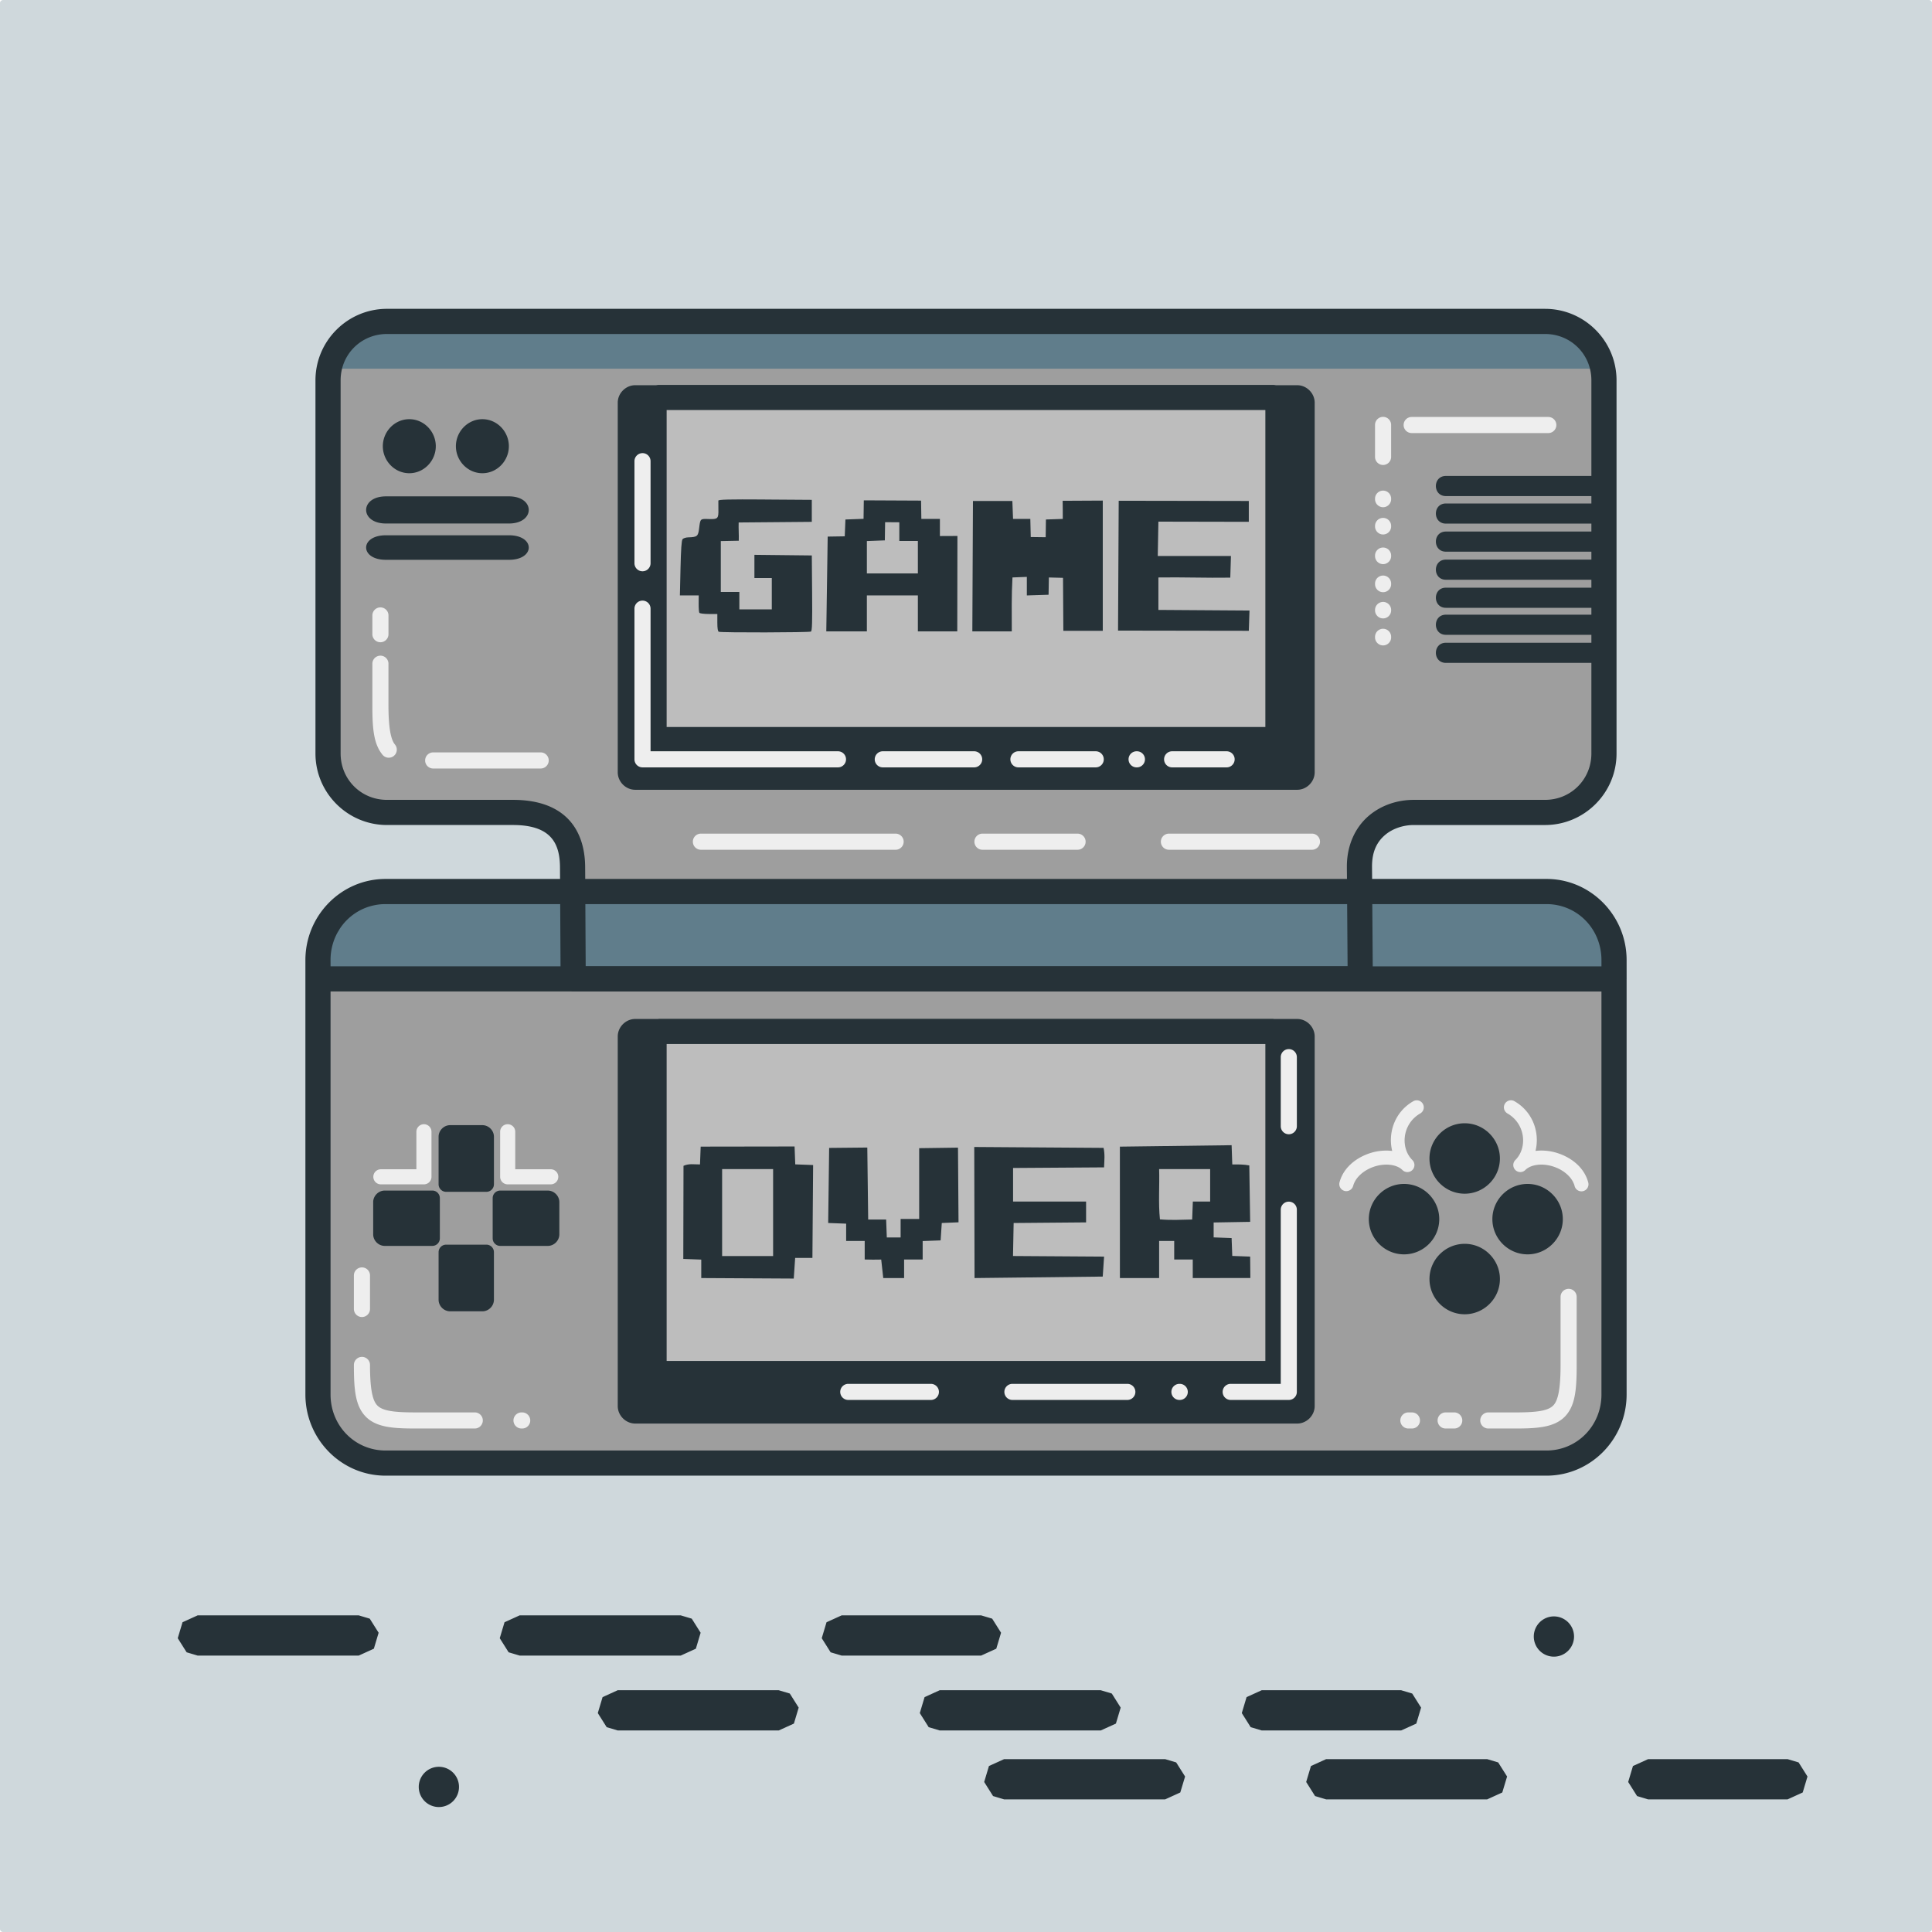<?xml version="1.0" encoding="UTF-8" standalone="no"?>
<svg
   xmlns:dc="http://purl.org/dc/elements/1.1/"
   xmlns:cc="http://creativecommons.org/ns#"
   xmlns:rdf="http://www.w3.org/1999/02/22-rdf-syntax-ns#"
   xmlns:svg="http://www.w3.org/2000/svg"
   xmlns="http://www.w3.org/2000/svg"
   version="1.1"
   id="svg2"
   viewBox="0 0 192 192"
   height="192"
   width="192">
  <defs
     id="defs4" />
  <g
     style="display:inline"
     transform="translate(0,-860.362)"
     id="layer1">
    <path
       id="rect4155"
       d="m 0.309,860.362 191.381,0 c 0.171,0 0.309,0.131 0.309,0.293 l 0,191.415 c 0,0.162 -0.138,0.293 -0.309,0.293 l -191.381,0 C 0.138,1052.362 0,1052.232 0,1052.07 L 0,860.655 c 0,-0.162 0.138,-0.293 0.309,-0.293 z"
       style="opacity:1;fill:#cfd8dc;fill-opacity:1;fill-rule:nonzero;stroke:none;stroke-width:1.8;stroke-linecap:round;stroke-linejoin:round;stroke-miterlimit:4;stroke-dasharray:none;stroke-dashoffset:0;stroke-opacity:1" />
    <path
       id="path4254"
       d="m 19.647,1020.893 -1.508,0.686 -0.475,1.586 0.883,1.4 1.1,0.328 16,0 1.506,-0.685 0.475,-1.586 -0.883,-1.4 -1.098,-0.328 -16,0 z m 32,0 -1.508,0.686 -0.475,1.586 0.883,1.4 1.1,0.328 16,0 1.506,-0.685 0.475,-1.586 -0.883,-1.4 -1.098,-0.328 -16,0 z m 32,0 -1.508,0.686 -0.475,1.586 0.883,1.4 1.1,0.328 13.854,0 1.508,-0.685 0.475,-1.586 -0.883,-1.4 -1.1,-0.328 -13.854,0 z m 70.779,0.105 a 2,2 0 0 0 -2,2 2,2 0 0 0 2,2 2,2 0 0 0 2,-2 2,2 0 0 0 -2,-2 z m -93.037,7.336 -1.506,0.686 -0.475,1.586 0.883,1.4 1.098,0.328 16,0 1.508,-0.685 0.475,-1.586 -0.883,-1.4 -1.1,-0.328 -16,0 z m 32,0 -1.506,0.686 -0.475,1.586 0.883,1.4 1.098,0.328 16,0 1.508,-0.685 0.475,-1.586 -0.883,-1.4 -1.1,-0.328 -16,0 z m 32,0 -1.506,0.686 -0.475,1.586 0.883,1.4 1.098,0.328 13.854,0 1.508,-0.685 0.475,-1.586 -0.883,-1.4 -1.1,-0.328 -13.854,0 z m -25.6,6.848 -1.508,0.684 -0.475,1.586 0.883,1.4 1.1,0.33 16,0 1.506,-0.686 0.477,-1.586 -0.885,-1.4 -1.098,-0.328 -16,0 z m 32,0 -1.508,0.684 -0.475,1.586 0.883,1.4 1.1,0.33 16,0 1.506,-0.686 0.477,-1.586 -0.885,-1.4 -1.098,-0.328 -16,0 z m 32,0 -1.508,0.684 -0.475,1.586 0.883,1.4 1.1,0.33 13.854,0 1.508,-0.686 0.475,-1.586 -0.883,-1.4 -1.1,-0.328 -13.854,0 z m -120.174,0.762 a 2,2 0 0 0 -2,2 2,2 0 0 0 2,2 2,2 0 0 0 2,-2 2,2 0 0 0 -2,-2 z"
       style="color:#000000;font-style:normal;font-variant:normal;font-weight:normal;font-stretch:normal;font-size:medium;line-height:normal;font-family:sans-serif;text-indent:0;text-align:start;text-decoration:none;text-decoration-line:none;text-decoration-style:solid;text-decoration-color:#000000;letter-spacing:normal;word-spacing:normal;text-transform:none;direction:ltr;block-progression:tb;writing-mode:lr-tb;baseline-shift:baseline;text-anchor:start;white-space:normal;clip-rule:nonzero;display:inline;overflow:visible;visibility:visible;opacity:1;isolation:auto;mix-blend-mode:normal;color-interpolation:sRGB;color-interpolation-filters:linearRGB;solid-color:#000000;solid-opacity:1;fill:#263238;fill-opacity:1;fill-rule:evenodd;stroke:none;stroke-width:4;stroke-linecap:round;stroke-linejoin:round;stroke-miterlimit:4;stroke-dasharray:16, 16;stroke-dashoffset:0;stroke-opacity:1;color-rendering:auto;image-rendering:auto;shape-rendering:auto;text-rendering:auto;enable-background:accumulate" />
  </g>
  <g
     id="g4221"
     style="display:inline">
    <path
       id="path4223"
       d="m 38.455,31.941 c -3.244,0 -5.855,2.611 -5.855,5.855 l 0,37.088 c 0,3.244 2.611,5.855 5.855,5.855 l 12.533,0 c 3.979,0 5.873,1.902 5.912,5.371 0.009,0.774 0.008,1.725 0.014,2.488 l -18.602,0 c -3.718,0 -6.713,3.04 -6.713,6.816 l 0,43.168 c 0,3.776 2.995,6.816 6.713,6.816 l 115.375,0 c 3.718,0 6.713,-3.04 6.713,-6.816 l 0,-43.168 c 0,-3.776 -2.995,-6.816 -6.713,-6.816 l -18.57,0 c -0.005,-0.771 -0.015,-1.631 -0.018,-2.459 -0.013,-3.746 2.822,-5.4 5.4,-5.4 l 13.045,0 c 3.244,0 5.855,-2.611 5.855,-5.855 l 0,-37.088 c 0,-3.244 -2.611,-5.855 -5.855,-5.855 l -115.09,0 z"
       style="opacity:1;fill:#9e9e9e;fill-opacity:1;fill-rule:nonzero;stroke:none;stroke-width:1;stroke-linecap:round;stroke-linejoin:round;stroke-miterlimit:4;stroke-dasharray:none;stroke-dashoffset:0;stroke-opacity:1" />
    <path
       id="path4229"
       d="M 65.5,39.5 C 65.223,39.5 65,39.723 65,40 l 0,33 c 0,0.277 0.223,0.5 0.5,0.5 l 61,0 c 0.277,0 0.5,-0.223 0.5,-0.5 l 0,-33 c 0,-0.277 -0.223,-0.5 -0.5,-0.5 l -61,0 z m 0,63 c -0.277,0 -0.5,0.223 -0.5,0.5 l 0,33 c 0,0.277 0.223,0.5 0.5,0.5 l 61,0 c 0.277,0 0.5,-0.223 0.5,-0.5 l 0,-33 c 0,-0.277 -0.223,-0.5 -0.5,-0.5 l -61,0 z"
       style="opacity:1;fill:#bdbdbd;fill-opacity:1;fill-rule:nonzero;stroke:none;stroke-width:1;stroke-linecap:round;stroke-linejoin:round;stroke-miterlimit:4;stroke-dasharray:none;stroke-dashoffset:0;stroke-opacity:1" />
  </g>
  <g
     style="display:inline"
     id="layer4">
    <path
       id="path4151"
       d="m 76.039,49.639 c -3.665,-0.024 -4.64,3.64e-4 -4.65,0.115 -0.007,0.08 -0.005,0.458 0.004,0.838 0.023,0.952 -0.045,1.02 -0.961,0.99 -0.86,-0.028 -0.832,-0.053 -0.959,0.963 -0.094,0.754 -0.195,0.833 -1.08,0.857 -0.23,0.006 -0.482,0.087 -0.561,0.182 -0.1,0.12 -0.16,0.981 -0.203,2.881 l -0.062,2.709 0.936,0 0.936,0 -0.006,0.801 c -0.004,0.44 0.025,0.855 0.066,0.922 0.041,0.067 0.457,0.121 0.932,0.121 l 0.857,0 0,0.854 c 0,0.576 0.048,0.873 0.145,0.912 0.243,0.098 9.005,0.079 9.16,-0.02 0.113,-0.072 0.139,-0.916 0.115,-3.828 l -0.031,-3.736 -2.852,-0.031 -2.852,-0.031 0,1.154 0,1.154 0.865,0 0.863,0 0,1.555 0,1.557 -1.613,0 -1.611,0 0,-0.865 0,-0.863 -0.922,0 -0.922,0 0,-2.529 0,-2.529 c 0.595,-0.022 1.19,-0.013 1.785,-0.035 0.022,-0.594 -0.032,-1.22 -0.01,-1.814 l 3.672,-0.031 3.596,-0.031 0,-1.094 0,-1.094 -4.637,-0.031 z m 9.805,0.084 -0.025,1.838 c -0.6,0.023 -1.201,0.044 -1.801,0.066 l -0.068,1.672 -1.695,0.027 -0.139,9.418 4.033,0 0,-3.57 5.068,0 0,3.57 3.916,0 c 3.9e-4,-3.16 0.008,-6.32 0.016,-9.48 l -1.742,0.008 0,-1.701 -1.844,0 L 91.535,49.75 85.844,49.723 Z m 23.748,0.025 -3.986,0.021 c 0.007,0.6 0.016,1.2 0.012,1.801 l -1.674,0.057 -0.025,1.762 -1.484,-0.02 -0.043,-1.799 -1.717,0 c -0.022,-0.595 -0.046,-1.19 -0.068,-1.785 l -3.916,0 c -0.021,4.622 -0.04,8.451 -0.061,12.959 l 3.92,0 c 0,-1.966 -0.034,-3.506 0.068,-5.357 l 1.428,-0.057 0,1.844 2.16,-0.068 0.029,-1.717 1.406,0.037 0.033,5.262 3.918,0 0,-12.939 z m 1.584,0.016 -0.066,12.904 12.996,0.02 c 0.022,-0.671 0.046,-1.343 0.068,-2.014 -3.017,-0.02 -6.035,-0.04 -9.053,-0.061 l 0,-3.225 c 2.381,-0.038 4.762,0.056 7.143,0.018 0.022,-0.672 0.044,-1.478 0.066,-2.15 l -7.273,0 c 0.021,-1.094 0.043,-2.322 0.064,-3.416 l 8.984,0.018 0,-2.072 -12.93,-0.021 z m -23.215,2.131 1.412,0.01 0,1.855 1.844,0 0,3.225 -5.068,0 0,-3.215 1.785,-0.068 c 0.01,-0.602 0.019,-1.204 0.027,-1.807 z m 34.434,61.914 -11.102,0.143 0.002,13.062 3.898,0 0,-3.688 1.498,0 0,1.844 1.844,0 0,1.844 5.725,-0.01 -0.021,-2.125 c -0.592,-0.022 -1.185,-0.044 -1.777,-0.066 -0.022,-0.592 -0.044,-1.185 -0.066,-1.777 -0.595,-0.022 -1.19,-0.044 -1.785,-0.066 l 0,-1.482 c 1.21,-0.021 2.419,-0.041 3.629,-0.062 l -0.086,-5.607 c -0.544,-0.11 -1.128,-0.1 -1.691,-0.098 -0.024,-0.637 -0.047,-1.273 -0.066,-1.91 z m -43.432,0.127 c -3.11,0.005 -6.22,0.009 -9.33,0.014 l -0.068,1.771 c -0.639,0 -1.082,-0.105 -1.639,0.137 l -0.021,9.252 c 0.595,0.022 1.19,0.046 1.785,0.068 l 0,1.834 9.193,0.051 0.139,-2.053 1.715,0 0.07,-9.23 -1.775,-0.066 -0.068,-1.777 z m 17.857,0.049 0.029,13.027 12.74,-0.146 0.133,-1.984 -9.051,-0.06 0.064,-3.281 7.199,-0.06 0,-2.07 -7.256,0 0,-3.338 9.043,-0.06 c 0.027,-0.726 0.096,-1.259 -0.049,-1.938 l -12.854,-0.088 z m -10.629,0.057 -3.791,0.037 -0.096,7.461 c 0.595,0.022 1.19,0.044 1.785,0.066 l 0,1.719 1.844,0 0,1.844 c 0.599,0.011 1.057,0.027 1.641,0.006 l 0.203,1.838 2.072,0 0,-1.844 1.844,0 0,-1.834 c 0.595,-0.022 1.19,-0.044 1.785,-0.066 l 0.115,-1.729 c 0.555,-0.023 1.109,-0.046 1.664,-0.068 l -0.053,-7.42 -3.857,0.053 0,7.033 -1.844,0 0,1.842 -1.373,0 -0.066,-1.785 -1.785,0 -0.088,-7.152 z m -14.428,2.141 5.068,0 0,8.641 -5.068,0 0,-8.641 z m 43.43,0 5.07,0 0,3.227 -1.719,0 c -0.022,0.595 -0.046,1.19 -0.068,1.785 -1.207,0.025 -2.074,0.081 -3.203,-0.016 -0.172,-1.641 -0.028,-3.339 -0.08,-4.996 z"
       style="display:inline;fill:#263238" />
  </g>
  <g
     id="g4296"
     style="display:inline">
    <path
       id="path4298"
       d="m 38.455,31.52 c -2.994,0 -5.444,2.225 -5.805,5.119 l 126.699,0 c -0.36,-2.894 -2.81,-5.119 -5.805,-5.119 l -115.09,0 z M 38.312,88.6 c -3.718,0 -6.713,3.04 -6.713,6.816 l 0,1.654 128.801,0 0,-1.654 c 0,-3.776 -2.995,-6.816 -6.713,-6.816 l -115.375,0 z"
       style="opacity:1;fill:#607d8b;fill-opacity:1;fill-rule:nonzero;stroke:none;stroke-width:2.5;stroke-linecap:round;stroke-linejoin:round;stroke-miterlimit:4;stroke-dasharray:none;stroke-dashoffset:0;stroke-opacity:1" />
  </g>
  <g
     style="display:inline"
     id="layer2">
    <path
       id="rect4159"
       d="m 38.455,30.691 c -3.915,0 -7.105,3.191 -7.105,7.105 l 0,37.088 c 0,3.915 3.191,7.105 7.105,7.105 l 12.533,0 c 1.79,0 2.905,0.418 3.582,1.049 0.677,0.631 1.063,1.576 1.08,3.086 0.004,0.38 0.004,0.849 0.008,1.225 l -17.316,0 -0.029,0 c -4.4,0 -7.963,3.63 -7.963,8.066 a 1.25,1.25 0 0 0 0,0.004 l 0,43.164 c 0,4.437 3.563,8.066 7.963,8.066 l 115.375,0 c 4.4,0 7.963,-3.63 7.963,-8.066 l 0,-41.256 a 1.25,1.25 0 0 0 0.002,-0.043 l -0.002,-1.871 c -6e-5,-0.277 -0.014,-0.551 -0.041,-0.82 0,0 0,-0.002 0,-0.002 -0.054,-0.54 -0.161,-1.064 -0.316,-1.568 -0.155,-0.504 -0.358,-0.988 -0.604,-1.445 -0.245,-0.457 -0.533,-0.887 -0.857,-1.285 0,0 0,-0.002 0,-0.002 -0.324,-0.398 -0.687,-0.765 -1.08,-1.094 -0.393,-0.329 -0.819,-0.622 -1.27,-0.871 -1.128,-0.623 -2.42,-0.977 -3.795,-0.977 l -17.328,0 c -0.002,-0.391 -0.008,-0.806 -0.01,-1.215 -0.006,-1.557 0.526,-2.495 1.291,-3.15 0.765,-0.655 1.837,-0.994 2.859,-0.994 l 13.045,0 c 3.915,0 7.105,-3.191 7.105,-7.105 l 0,-37.088 c 0,-3.915 -3.191,-7.105 -7.105,-7.105 l -115.09,0 z m 0,2.5 115.09,0 c 2.573,0 4.605,2.032 4.605,4.605 l 0,9.504 -14.439,0 c -1.352,-0.019 -1.352,2.019 0,2 l 14.439,0 0,0.736 -14.439,0 c -1.352,-0.019 -1.352,2.019 0,2 l 14.439,0 0,0.789 -14.439,0 c -1.352,-0.019 -1.352,2.019 0,2 l 14.439,0 0,0.789 -14.439,0 c -1.352,-0.019 -1.352,2.019 0,2 l 14.439,0 0,0.789 -14.439,0 c -1.352,-0.019 -1.352,2.019 0,2 l 14.439,0 0,0.684 -14.439,0 c -1.352,-0.019 -1.352,2.019 0,2 l 14.439,0 0,0.789 -14.439,0 c -1.352,-0.019 -1.352,2.019 0,2 l 14.439,0 0,9.008 c 0,2.573 -2.032,4.605 -4.605,4.605 l -13.045,0 c -1.557,0 -3.192,0.487 -4.486,1.596 -1.294,1.108 -2.172,2.87 -2.164,5.059 10e-4,0.406 0.008,0.81 0.01,1.205 l -75.701,0 c -0.003,-0.392 -0.004,-0.863 -0.008,-1.254 -0.022,-1.96 -0.603,-3.699 -1.877,-4.887 -1.274,-1.187 -3.097,-1.719 -5.285,-1.719 l -12.533,0 c -2.573,0 -4.605,-2.032 -4.605,-4.605 l 0,-37.088 c 0,-2.573 2.032,-4.605 4.605,-4.605 z M 65.5,38.25 c -0.1,0 -0.197,0.014 -0.293,0.031 l -2.076,0 c -0.939,0 -1.74,0.793 -1.74,1.738 l 0,36.729 c 0,0.945 0.795,1.74 1.74,1.74 l 65.783,0 c 0.945,0 1.738,-0.801 1.738,-1.74 l 0,-36.729 c 0,-0.939 -0.799,-1.738 -1.738,-1.738 l -2.121,0 C 126.697,38.264 126.6,38.25 126.5,38.25 l -61,0 z m 0.75,2.5 59.5,0 0,31.5 -59.5,0 0,-31.5 z m -25.574,0.908 c -1.459,0 -2.631,1.232 -2.631,2.686 0,1.454 1.172,2.684 2.631,2.684 1.459,0 2.633,-1.23 2.633,-2.684 0,-1.454 -1.174,-2.686 -2.633,-2.686 z m 7.264,0 c -1.459,0 -2.633,1.232 -2.633,2.686 -10e-7,1.454 1.174,2.684 2.633,2.684 1.459,0 2.631,-1.23 2.631,-2.684 10e-7,-1.454 -1.172,-2.686 -2.631,-2.686 z m -9.525,7.67 c -2.705,-0.038 -2.705,2.736 0,2.697 l 12.104,0 c 2.705,0.038 2.705,-2.736 0,-2.697 l -12.104,0 z m 0,3.867 c -2.705,-0.038 -2.705,2.476 0,2.438 l 12.104,0 c 2.705,0.038 2.705,-2.476 0,-2.438 l -12.104,0 z m -0.102,36.654 17.359,0 c 0.01,1.915 0.021,3.836 0.033,6.184 l -22.854,0 -0.002,-0.621 c 1.31e-4,-0.193 0.009,-0.385 0.027,-0.572 1.27e-4,-0.001 -1.28e-4,-0.003 0,-0.004 0.037,-0.377 0.112,-0.741 0.217,-1.09 0.053,-0.177 0.114,-0.349 0.184,-0.518 0.069,-0.166 0.145,-0.327 0.229,-0.484 0,0 0,-0.002 0,-0.002 0.05,-0.093 0.108,-0.182 0.162,-0.271 0.037,-0.061 0.072,-0.128 0.111,-0.188 0.195,-0.295 0.416,-0.569 0.662,-0.818 0,0 0.002,-0.002 0.002,-0.002 0.246,-0.25 0.517,-0.476 0.807,-0.674 0.144,-0.099 0.295,-0.191 0.449,-0.275 0,0 0.002,-0.002 0.002,-0.002 0.309,-0.169 0.636,-0.309 0.979,-0.416 0,0 0.002,0 0.002,0 0.171,-0.053 0.348,-0.098 0.525,-0.135 0.178,-0.036 0.359,-0.065 0.543,-0.084 0.185,-0.019 0.373,-0.027 0.562,-0.027 z m 19.859,0 75.705,0 c 0.015,1.971 0.028,3.861 0.045,6.162 l -75.717,0 c -0.012,-2.333 -0.023,-4.188 -0.033,-6.162 z m 78.205,0 17.311,0 c 3.037,0 5.463,2.451 5.463,5.566 a 1.25,1.25 0 0 0 0,0.002 l 0,0.617 -22.729,0 c -0.017,-2.32 -0.03,-4.27 -0.045,-6.186 z m -103.527,8.682 126.301,0.004 0,40.049 c 0,3.115 -2.426,5.566 -5.463,5.566 l -115.375,0 c -3.037,0 -5.463,-2.451 -5.463,-5.566 l 0,-40.053 z M 65.5,101.25 c -0.044,0 -0.086,0.01 -0.129,0.014 l -2.24,0 c -0.945,0 -1.74,0.795 -1.74,1.74 l 0,36.729 c 0,0.945 0.801,1.738 1.74,1.738 l 65.783,0 c 0.939,0 1.738,-0.799 1.738,-1.738 l 0,-36.729 c 0,-0.939 -0.793,-1.74 -1.738,-1.74 l -2.285,0 c -0.043,-0.003 -0.085,-0.014 -0.129,-0.014 l -61,0 z m 0.75,2.5 59.5,0 0,31.5 -59.5,0 0,-31.5 z m 79.309,7.879 c -1.924,0 -3.5,1.576 -3.5,3.5 0,1.924 1.576,3.5 3.5,3.5 1.924,0 3.5,-1.576 3.5,-3.5 0,-1.924 -1.576,-3.5 -3.5,-3.5 z m -100.824,0.188 c -0.625,0 -1.148,0.53 -1.148,1.15 l 0,4.725 c 4.1e-5,0.414 0.336,0.75 0.75,0.75 l 4,0 c 0.414,-4e-5 0.75,-0.336 0.75,-0.75 l 0,-4.725 c 0,-0.625 -0.525,-1.15 -1.15,-1.15 l -3.201,0 z m 94.797,5.84 c -1.924,0 -3.5,1.576 -3.5,3.5 0,1.924 1.576,3.5 3.5,3.5 1.924,0 3.5,-1.576 3.5,-3.5 0,-1.924 -1.576,-3.5 -3.5,-3.5 z m 12.279,0 c -1.924,0 -3.5,1.576 -3.5,3.5 0,1.924 1.576,3.5 3.5,3.5 1.924,0 3.5,-1.576 3.5,-3.5 0,-1.924 -1.576,-3.5 -3.5,-3.5 z m -113.576,0.66 c -0.625,0 -1.148,0.53 -1.148,1.15 l 0,3.199 c 0,0.621 0.523,1.15 1.148,1.15 l 4.727,0 c 0.414,-4e-5 0.75,-0.336 0.75,-0.75 l 0,-4 c -4.3e-5,-0.414 -0.336,-0.75 -0.75,-0.75 l -4.727,0 z m 11.477,0 c -0.414,4e-5 -0.75,0.336 -0.75,0.75 l 0,4 c 4.1e-5,0.414 0.336,0.75 0.75,0.75 l 4.725,0 c 0.625,0 1.15,-0.525 1.15,-1.15 l 0,-3.199 c 0,-0.625 -0.525,-1.15 -1.15,-1.15 l -4.725,0 z m 95.848,5.293 c -1.924,0 -3.5,1.576 -3.5,3.5 0,1.924 1.576,3.5 3.5,3.5 1.924,0 3.5,-1.576 3.5,-3.5 0,-1.924 -1.576,-3.5 -3.5,-3.5 z m -101.223,0.082 c -0.414,4e-5 -0.75,0.336 -0.75,0.75 l 0,4.725 c 0,0.621 0.523,1.15 1.148,1.15 l 3.201,0 c 0.625,0 1.15,-0.525 1.15,-1.15 l 0,-4.725 c -4.3e-5,-0.414 -0.336,-0.75 -0.75,-0.75 l -4,0 z"
       style="color:#000000;font-style:normal;font-variant:normal;font-weight:normal;font-stretch:normal;font-size:medium;line-height:normal;font-family:sans-serif;text-indent:0;text-align:start;text-decoration:none;text-decoration-line:none;text-decoration-style:solid;text-decoration-color:#000000;letter-spacing:normal;word-spacing:normal;text-transform:none;direction:ltr;block-progression:tb;writing-mode:lr-tb;baseline-shift:baseline;text-anchor:start;white-space:normal;clip-rule:nonzero;display:inline;overflow:visible;visibility:visible;opacity:1;isolation:auto;mix-blend-mode:normal;color-interpolation:sRGB;color-interpolation-filters:linearRGB;solid-color:#000000;solid-opacity:1;fill:#263238;fill-opacity:1;fill-rule:nonzero;stroke:none;stroke-width:2.5;stroke-linecap:round;stroke-linejoin:round;stroke-miterlimit:4;stroke-dasharray:none;stroke-dashoffset:0;stroke-opacity:1;color-rendering:auto;image-rendering:auto;shape-rendering:auto;text-rendering:auto;enable-background:accumulate" />
  </g>
  <g
     style="display:inline"
     id="layer3">
    <path
       id="path4152"
       d="m 137.436,41.428 a 0.8,0.8 0 0 0 -0.787,0.811 l 0,3.168 a 0.8,0.8 0 1 0 1.6,0 l 0,-3.168 a 0.8,0.8 0 0 0 -0.812,-0.811 z m 2.854,0.01 a 0.8,0.8 0 1 0 0,1.6 l 13.578,0 a 0.8,0.8 0 1 0 0,-1.6 l -13.578,0 z m -76.449,3.594 a 0.8,0.8 0 0 0 -0.789,0.811 l 0,10.131 a 0.8,0.8 0 1 0 1.6,0 l 0,-10.131 A 0.8,0.8 0 0 0 63.84,45.031 Z m 73.596,3.725 a 0.8,0.8 0 0 0 -0.787,0.811 l 0,0.039 a 0.8,0.8 0 1 0 1.6,0 l 0,-0.039 a 0.8,0.8 0 0 0 -0.812,-0.811 z m 0,2.711 a 0.8,0.8 0 0 0 -0.787,0.811 l 0,0.037 a 0.8,0.8 0 1 0 1.6,0 l 0,-0.037 a 0.8,0.8 0 0 0 -0.812,-0.811 z m 0,2.945 a 0.8,0.8 0 0 0 -0.787,0.811 l 0,0.039 a 0.8,0.8 0 1 0 1.6,0 l 0,-0.039 a 0.8,0.8 0 0 0 -0.812,-0.811 z m 0,2.785 a 0.8,0.8 0 0 0 -0.787,0.811 l 0,0.043 a 0.8,0.8 0 1 0 1.6,0 l 0,-0.043 a 0.8,0.8 0 0 0 -0.812,-0.811 z m -73.596,2.49 a 0.8,0.8 0 0 0 -0.789,0.811 l 0,14.963 a 0.8,0.8 0 0 0 0.801,0.799 l 19.424,0 a 0.8,0.8 0 1 0 0,-1.6 l -18.625,0 0,-14.162 A 0.8,0.8 0 0 0 63.84,59.688 Z m 73.596,0.131 a 0.8,0.8 0 0 0 -0.787,0.811 l 0,0.027 a 0.8,0.8 0 1 0 1.6,0 l 0,-0.027 a 0.8,0.8 0 0 0 -0.812,-0.811 z m -99.643,0.543 a 0.8,0.8 0 0 0 -0.789,0.811 l 0,1.852 a 0.801,0.801 0 0 0 1.602,0 l 0,-1.852 a 0.8,0.8 0 0 0 -0.812,-0.811 z m 99.643,2.125 a 0.8,0.8 0 0 0 -0.787,0.811 l 0,0.043 a 0.8,0.8 0 1 0 1.6,0 l 0,-0.043 a 0.8,0.8 0 0 0 -0.812,-0.811 z m -99.643,2.674 a 0.8,0.8 0 0 0 -0.789,0.811 l 0,4.094 c 0,2.298 0.115,3.817 0.98,4.904 0.01,0.013 0.021,0.027 0.033,0.041 A 0.8,0.8 0 1 0 39.25,73.99 c -0.004,-0.005 -0.008,-0.011 -0.014,-0.018 l -0.002,-0.002 c -0.404,-0.509 -0.629,-1.691 -0.629,-3.906 l 0,-4.094 a 0.8,0.8 0 0 0 -0.812,-0.811 z m 49.936,9.5 a 0.8,0.8 0 1 0 0,1.6 l 9.08,0 a 0.8,0.8 0 1 0 0,-1.6 l -9.08,0 z m 13.48,0 a 0.8,0.8 0 1 0 0,1.6 l 7.682,0 a 0.8,0.8 0 1 0 0,-1.6 l -7.682,0 z m 11.744,0 a 0.8,0.8 0 1 0 0,1.6 l 0.031,0 a 0.8,0.8 0 1 0 0,-1.6 l -0.031,0 z m 3.531,0 a 0.8,0.8 0 1 0 0,1.6 l 5.414,0 a 0.8,0.8 0 1 0 0,-1.6 l -5.414,0 z m -73.434,0.111 a 0.801,0.801 0 1 0 0,1.602 l 10.68,0 a 0.801,0.801 0 0 0 0,-1.602 l -10.68,0 z m 26.605,8.074 a 0.801,0.801 0 1 0 0,1.602 l 19.348,0 a 0.801,0.801 0 0 0 0,-1.602 l -19.348,0 z m 27.98,0 a 0.801,0.801 0 1 0 0,1.602 l 9.451,0 a 0.801,0.801 0 0 0 0,-1.602 l -9.451,0 z m 18.531,0 a 0.801,0.801 0 1 0 0,1.602 l 14.213,0 a 0.801,0.801 0 0 0 0,-1.602 l -14.213,0 z m 11.902,21.412 a 0.8,0.8 0 0 0 -0.789,0.811 l 0,6.852 a 0.8,0.8 0 1 0 1.6,0 l 0,-6.852 a 0.8,0.8 0 0 0 -0.811,-0.811 z m 12.748,5.088 a 0.7,0.7 0 0 0 -0.381,0.1 c -1.836,1.06 -2.525,3.138 -2.08,4.934 -0.683,-0.082 -1.401,-0.022 -2.076,0.18 -1.416,0.423 -2.754,1.419 -3.16,2.934 a 0.7,0.7 0 1 0 1.354,0.361 c 0.24,-0.894 1.145,-1.636 2.207,-1.953 1.062,-0.317 2.155,-0.162 2.689,0.373 a 0.7,0.7 0 1 0 0.99,-0.99 c -1.223,-1.223 -1.013,-3.594 0.775,-4.627 a 0.7,0.7 0 0 0 -0.318,-1.311 z m 9.299,0 a 0.7,0.7 0 0 0 -0.299,1.311 c 1.788,1.032 2.001,3.404 0.777,4.627 a 0.7,0.7 0 0 0 0.99,0.99 c 0.535,-0.535 1.628,-0.69 2.689,-0.373 1.062,0.317 1.967,1.059 2.207,1.953 a 0.7,0.7 0 1 0 1.352,-0.361 c -0.406,-1.515 -1.743,-2.511 -3.158,-2.934 -0.675,-0.202 -1.395,-0.264 -2.078,-0.182 0.444,-1.795 -0.242,-3.872 -2.078,-4.932 a 0.7,0.7 0 0 0 -0.332,-0.1 0.7,0.7 0 0 0 -0.07,0 z m -107.996,2.377 a 0.75,0.75 0 0 0 -0.74,0.762 l 0,3.715 -3.529,0 a 0.75,0.75 0 1 0 0,1.5 l 4.279,0 a 0.75,0.75 0 0 0 0.75,-0.75 l 0,-4.465 a 0.75,0.75 0 0 0 -0.76,-0.762 z m 8.324,0 a 0.75,0.75 0 0 0 -0.74,0.762 l 0,4.465 a 0.75,0.75 0 0 0 0.75,0.75 l 4.279,0 a 0.75,0.75 0 1 0 0,-1.5 l -3.529,0 0,-3.715 a 0.75,0.75 0 0 0 -0.76,-0.762 z m 77.625,7.695 a 0.8,0.8 0 0 0 -0.789,0.811 l 0,17.297 -4.975,0 a 0.8,0.8 0 1 0 0,1.6 l 5.775,0 a 0.8,0.8 0 0 0 0.799,-0.799 l 0,-18.098 a 0.8,0.8 0 0 0 -0.811,-0.811 z m -92.111,6.535 a 0.8,0.8 0 0 0 -0.789,0.811 l 0,3.32 a 0.801,0.801 0 0 0 1.602,0 l 0,-3.32 a 0.8,0.8 0 0 0 -0.812,-0.811 z m 119.918,2.129 a 0.8,0.8 0 0 0 -0.789,0.811 l 0,6.764 c 0,2.377 -0.251,3.529 -0.721,4.01 -0.235,0.24 -0.57,0.414 -1.176,0.533 -0.606,0.119 -1.453,0.164 -2.549,0.164 l -2.736,0 a 0.8,0.8 0 1 0 0,1.6 l 2.736,0 c 1.136,0 2.061,-0.036 2.857,-0.193 0.797,-0.157 1.493,-0.455 2.012,-0.986 1.037,-1.063 1.178,-2.664 1.178,-5.127 l 0,-6.764 a 0.8,0.8 0 0 0 -0.812,-0.811 z M 35.959,134.846 a 0.8,0.8 0 0 0 -0.789,0.811 c 0,2.463 0.14,4.064 1.178,5.127 0.519,0.531 1.215,0.829 2.012,0.986 0.797,0.157 1.721,0.193 2.857,0.193 l 5.965,0 a 0.8,0.8 0 1 0 0,-1.6 l -5.965,0 c -1.096,0 -1.943,-0.045 -2.549,-0.164 -0.606,-0.119 -0.941,-0.293 -1.176,-0.533 -0.47,-0.481 -0.721,-1.633 -0.721,-4.01 a 0.8,0.8 0 0 0 -0.812,-0.811 z m 48.342,2.68 a 0.8,0.8 0 1 0 0,1.6 l 8.209,0 a 0.8,0.8 0 1 0 0,-1.6 l -8.209,0 z m 16.312,0 a 0.8,0.8 0 1 0 0,1.6 l 11.42,0 a 0.8,0.8 0 1 0 0,-1.6 l -11.42,0 z m 16.598,0 a 0.8,0.8 0 1 0 0,1.6 l 0.031,0 a 0.8,0.8 0 1 0 0,-1.6 l -0.031,0 z m -65.383,2.838 a 0.8,0.8 0 1 0 0,1.6 l 0.068,0 a 0.8,0.8 0 1 0 0,-1.6 l -0.068,0 z m 88.135,0 a 0.8,0.8 0 1 0 0,1.6 l 0.354,0 a 0.8,0.8 0 1 0 0,-1.6 l -0.354,0 z m 3.703,0 a 0.8,0.8 0 1 0 0,1.6 l 0.855,0 a 0.8,0.8 0 1 0 0,-1.6 l -0.855,0 z"
       style="color:#000000;font-style:normal;font-variant:normal;font-weight:normal;font-stretch:normal;font-size:medium;line-height:normal;font-family:sans-serif;text-indent:0;text-align:start;text-decoration:none;text-decoration-line:none;text-decoration-style:solid;text-decoration-color:#000000;letter-spacing:normal;word-spacing:normal;text-transform:none;direction:ltr;block-progression:tb;writing-mode:lr-tb;baseline-shift:baseline;text-anchor:start;white-space:normal;clip-rule:nonzero;display:inline;overflow:visible;visibility:visible;opacity:1;isolation:auto;mix-blend-mode:normal;color-interpolation:sRGB;color-interpolation-filters:linearRGB;solid-color:#000000;solid-opacity:1;fill:#eeeeee;fill-opacity:1;fill-rule:evenodd;stroke:none;stroke-width:1.6;stroke-linecap:round;stroke-linejoin:round;stroke-miterlimit:4;stroke-dasharray:none;stroke-dashoffset:0;stroke-opacity:1;color-rendering:auto;image-rendering:auto;shape-rendering:auto;text-rendering:auto;enable-background:accumulate" />
  </g>
</svg>
